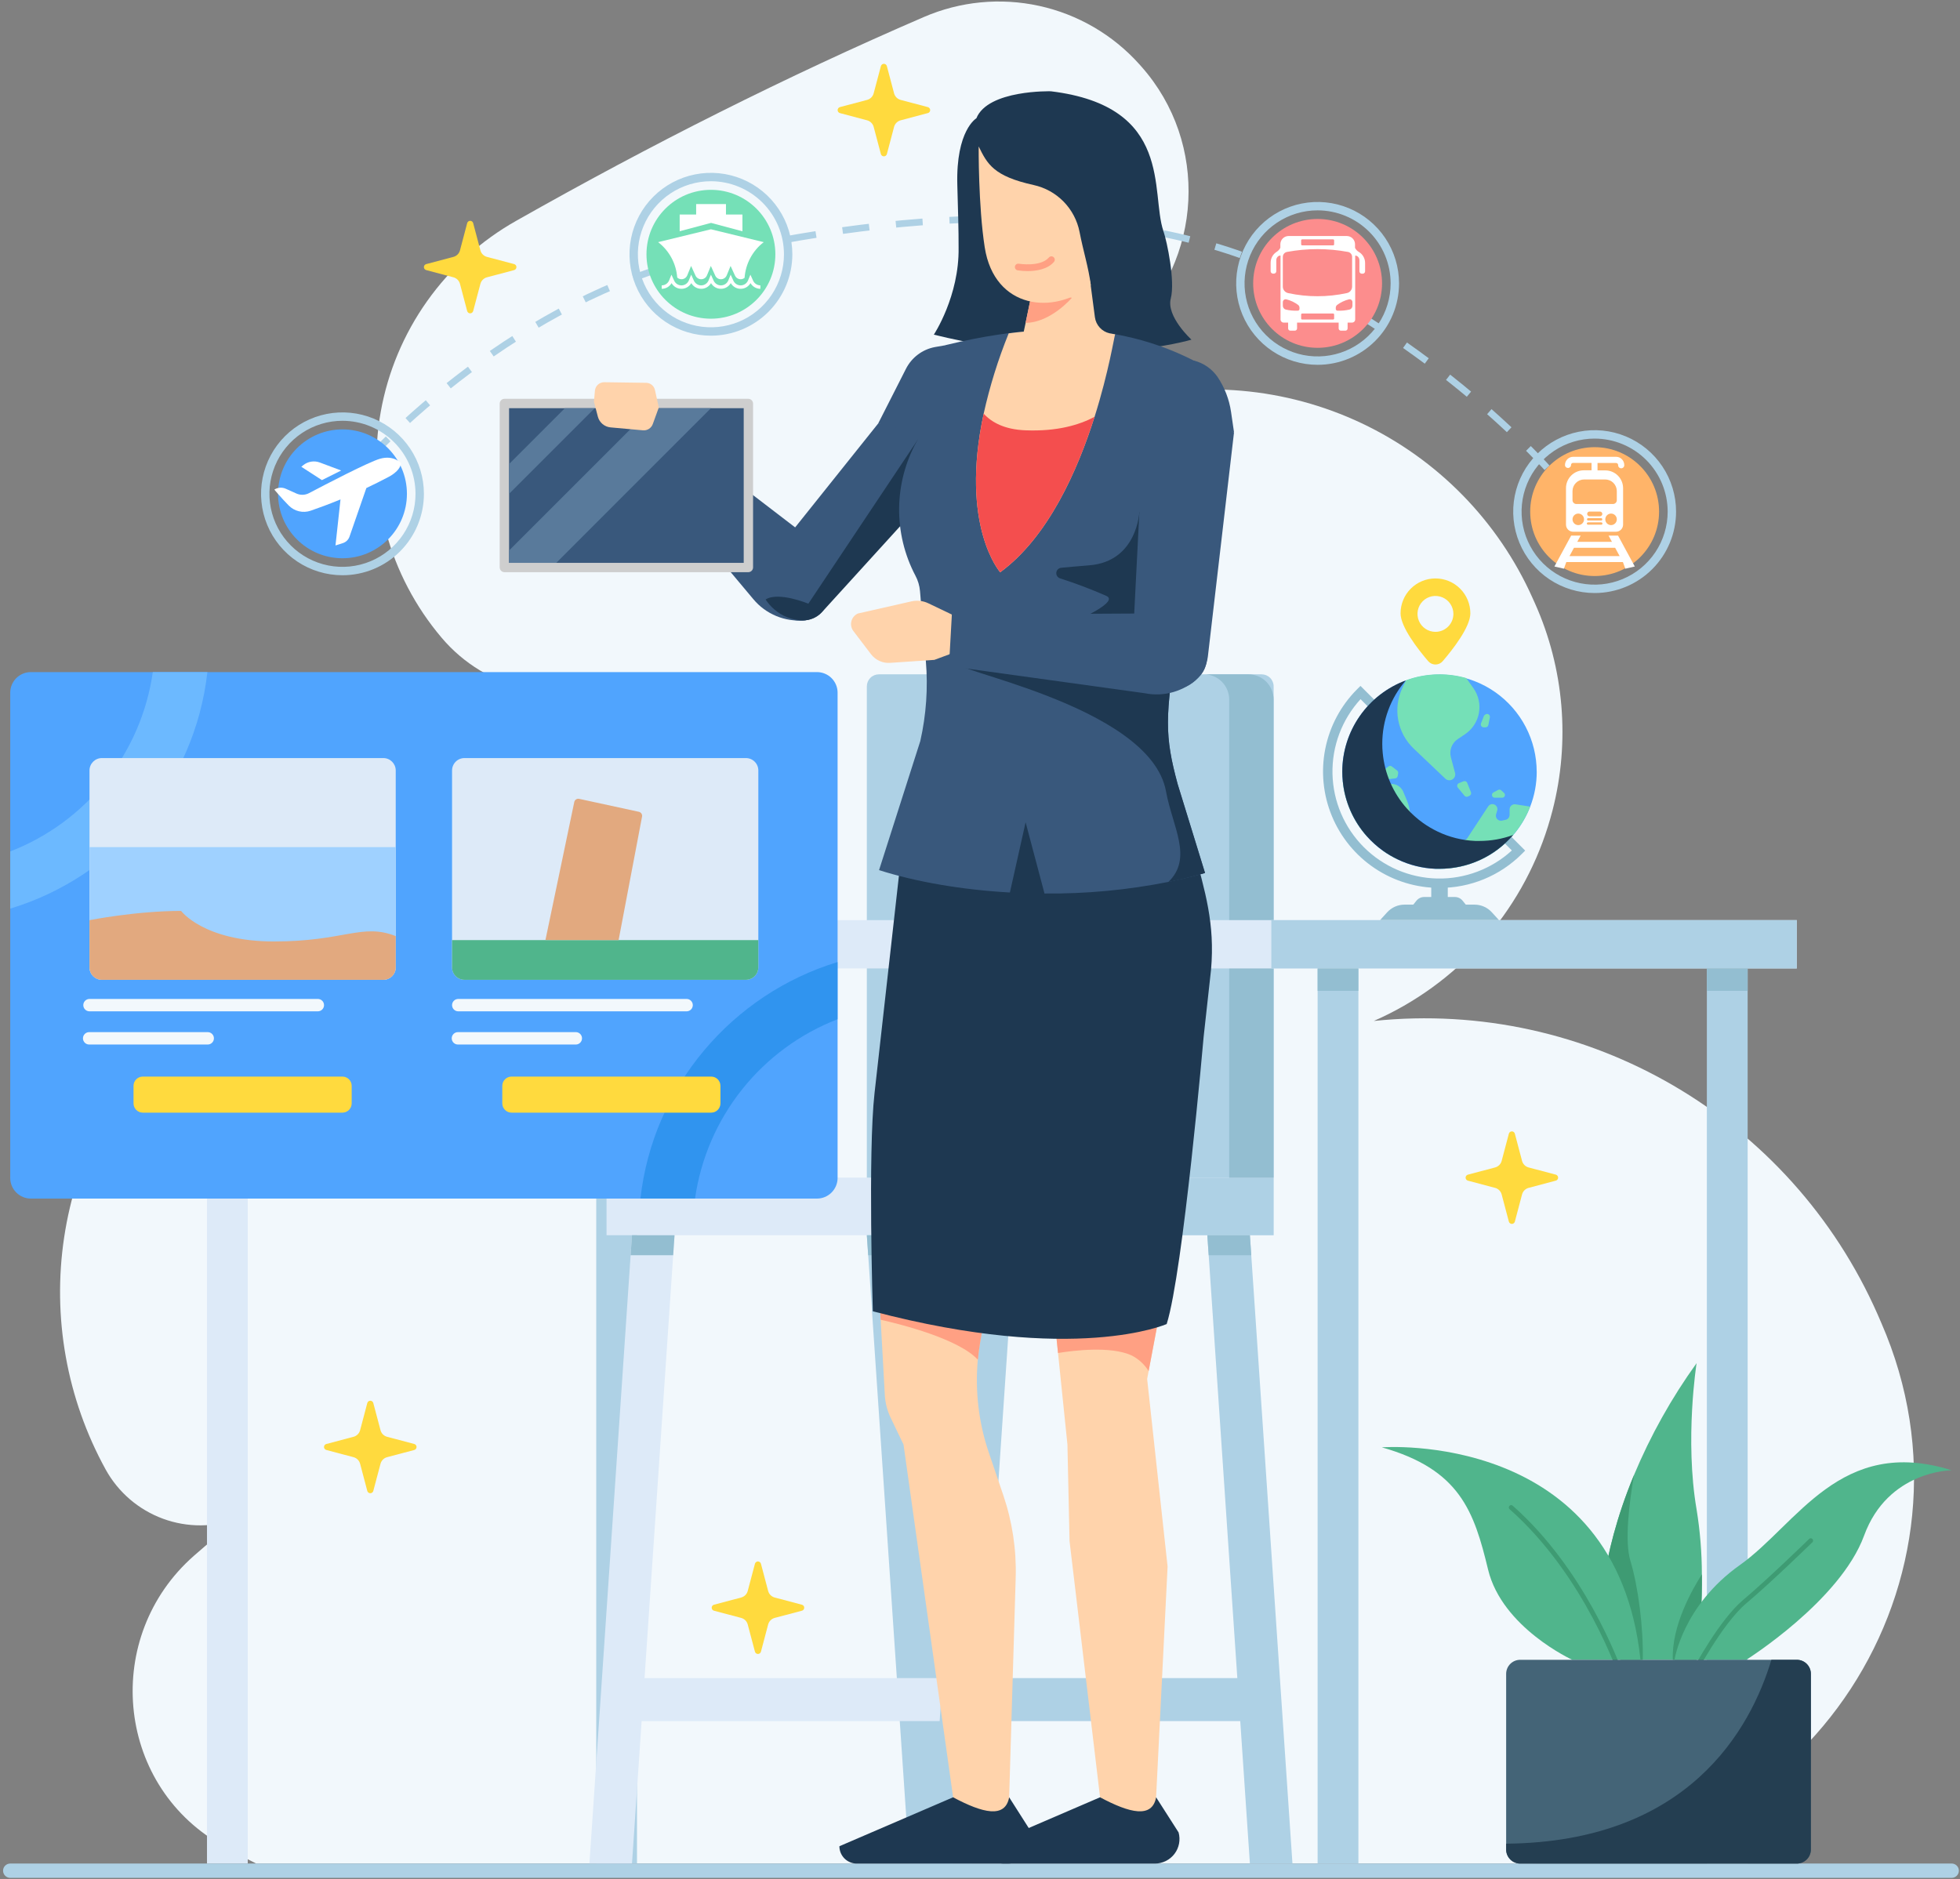<svg width="584" height="560" viewBox="0 0 584 560" fill="none" xmlns="http://www.w3.org/2000/svg">
<rect x="0" y="0" width="584" height="560" fill="#808080" stroke="none"/>
<g id="illustration" clip-path="url(#clip0_1_23)">
<path id="Vector" d="M455.236 555.331H76.344C72.697 553.519 69.097 551.58 65.542 549.514C34.281 531.284 30.587 487.577 57.739 463.656C62.15 459.796 66.611 456.047 71.133 452.446C63.876 455.211 55.863 455.259 48.573 452.582C41.283 449.905 35.206 444.682 31.463 437.877C19.876 416.801 15.538 392.501 19.116 368.717C22.694 344.933 33.99 322.985 51.265 306.251C100.078 258.856 144.809 223.879 189.861 200.377L186.332 202.031C177.161 206.332 166.829 207.489 156.934 205.324C147.039 203.158 138.134 197.792 131.597 190.054C123.798 180.855 118.127 170.046 114.99 158.401C111.853 146.755 111.327 134.56 113.451 122.688C115.575 110.816 120.295 99.559 127.274 89.723C134.254 79.887 143.32 71.715 153.825 65.79C193.942 43.076 234.389 22.723 275.255 5.077C286.081 0.393 298.105 -0.77 309.627 1.753C321.15 4.276 331.587 10.358 339.464 19.139L340.114 19.867C360.286 42.652 358.444 77.436 336.287 98.302L305.407 127.384L333.172 119.775C357.328 113.161 383.054 115.411 405.696 126.118C428.337 136.825 446.399 155.281 456.615 178.149L457.387 179.864C466.036 199.218 467.873 220.932 462.598 241.464C462.184 243.068 461.732 244.657 461.236 246.245C457.235 259.06 450.533 270.869 441.58 280.874C432.628 290.88 421.634 298.849 409.341 304.244C473.086 297.627 533.616 333.062 559.461 391.7C559.836 392.555 560.211 393.399 560.564 394.254C593.727 470.273 538.138 555.331 455.236 555.331Z" fill="#F2F8FC"/>
<path id="Vector_2" d="M189.8 288.589H177.658V555.331H189.8V288.589Z" fill="#AED1E5"/>
<path id="Vector_3" d="M189.8 288.589H177.658V295.278H189.8V288.589Z" fill="#93BED1"/>
<path id="Vector_4" d="M374.777 500.067H270.965V512.882H374.777V500.067Z" fill="#AED1E5"/>
<path id="Vector_5" d="M379.492 350.939H180.724V368.094H379.492V350.939Z" fill="#DDEAF8"/>
<path id="Vector_6" d="M379.492 350.939H283.648V368.094H379.492V350.939Z" fill="#AED1E5"/>
<path id="Vector_7" d="M385.1 555.337H372.417L360.142 374.055L359.734 368.088H372.417L372.825 374.055L385.1 555.337Z" fill="#AED1E5"/>
<path id="Vector_8" d="M200.989 368.088L200.581 374.055L188.306 555.337H175.623L187.898 374.055L188.306 368.088H200.989Z" fill="#DDEAF8"/>
<path id="Vector_9" d="M283.648 555.337H270.965L258.69 374.055L258.282 368.088H270.965L271.373 374.055L280.378 506.916V506.96L283.648 555.337Z" fill="#AED1E5"/>
<path id="Vector_10" d="M200.989 368.088L200.581 374.055H187.898L188.306 368.088H200.989Z" fill="#93BED1"/>
<path id="Vector_11" d="M271.373 374.055H258.69L258.282 368.088H270.965L271.373 374.055Z" fill="#93BED1"/>
<path id="Vector_12" d="M372.825 374.055H360.142L359.734 368.088H372.417L372.825 374.055Z" fill="#93BED1"/>
<path id="Vector_13" d="M289.366 500.067H185.555V512.882H289.366V500.067Z" fill="#DDEAF8"/>
<path id="Vector_14" d="M302.457 368.088L302.049 374.055L289.774 555.337H277.092L280.378 506.96V506.916L289.366 374.055L289.774 368.088H302.457Z" fill="#AED1E5"/>
<path id="Vector_15" d="M302.457 368.088L302.049 374.055H289.366L289.774 368.088H302.457Z" fill="#93BED1"/>
<path id="Vector_16" d="M261.867 200.95H375.908C376.858 200.95 377.77 201.328 378.442 202C379.114 202.672 379.492 203.584 379.492 204.535V350.939H258.282V204.535C258.282 203.584 258.66 202.672 259.332 202C260.004 201.328 260.916 200.95 261.867 200.95Z" fill="#AED1E5"/>
<path id="Vector_17" d="M379.486 208.466V350.939H366.252V208.466C366.252 206.472 365.46 204.558 364.049 203.148C362.638 201.737 360.725 200.945 358.731 200.945H371.965C373.96 200.945 375.873 201.737 377.283 203.148C378.694 204.558 379.486 206.472 379.486 208.466Z" fill="#93BED1"/>
<path id="Vector_18" d="M404.747 288.589H392.594V555.331H404.747V288.589Z" fill="#AED1E5"/>
<path id="Vector_19" d="M520.729 288.589H508.576V555.331H520.729V288.589Z" fill="#AED1E5"/>
<path id="Vector_20" d="M73.819 288.589H61.676V555.331H73.819V288.589Z" fill="#DDEAF8"/>
<path id="Vector_21" d="M535.37 274.197H51.872V288.594H535.37V274.197Z" fill="#DDEAF8"/>
<path id="Vector_22" d="M535.364 274.197H378.803V288.594H535.364V274.197Z" fill="#AED1E5"/>
<path id="Vector_23" d="M73.819 288.589H61.676V295.278H73.819V288.589Z" fill="#93BED1"/>
<path id="Vector_24" d="M404.747 288.589H392.594V295.278H404.747V288.589Z" fill="#93BED1"/>
<path id="Vector_25" d="M520.729 288.589H508.576V295.278H520.729V288.589Z" fill="#93BED1"/>
<path id="Vector_26" d="M581.53 559.599H3.048C2.482 559.599 1.939 559.374 1.539 558.974C1.139 558.574 0.914 558.031 0.914 557.465C0.914 556.899 1.139 556.357 1.539 555.956C1.939 555.556 2.482 555.331 3.048 555.331H581.53C582.096 555.331 582.638 555.556 583.039 555.956C583.439 556.357 583.664 556.899 583.664 557.465C583.664 558.031 583.439 558.574 583.039 558.974C582.638 559.374 582.096 559.599 581.53 559.599Z" fill="#AED1E5"/>
<path id="Vector_27" d="M249.57 206.448V351.022C249.57 352.654 248.921 354.219 247.767 355.373C246.613 356.527 245.048 357.176 243.416 357.176H9.202C7.57 357.176 6.005 356.527 4.851 355.373C3.697 354.219 3.048 352.654 3.048 351.022V206.448C3.045 205.639 3.202 204.837 3.511 204.088C3.819 203.339 4.272 202.659 4.844 202.086C5.415 201.513 6.095 201.059 6.843 200.75C7.591 200.44 8.393 200.282 9.202 200.283H243.416C244.225 200.282 245.027 200.44 245.775 200.75C246.523 201.059 247.203 201.513 247.774 202.086C248.346 202.659 248.799 203.339 249.107 204.088C249.416 204.837 249.573 205.639 249.57 206.448Z" fill="#50A4FE"/>
<path id="Vector_28" d="M45.53 200.283C43.836 212.158 39.009 223.367 31.547 232.758C24.084 242.149 14.255 249.383 3.07 253.717V270.761C34.419 261.266 58.037 233.749 61.792 200.283H45.53Z" fill="#6CB9FF"/>
<path id="Vector_29" d="M207.088 357.175C208.782 345.3 213.608 334.09 221.071 324.698C228.533 315.306 238.362 308.071 249.548 303.737V286.692C218.199 296.232 194.581 323.726 190.826 357.175H207.088Z" fill="#3094EF"/>
<path id="Vector_30" d="M114.216 225.903H30.36C28.32 225.903 26.666 227.557 26.666 229.597V288.286C26.666 290.326 28.32 291.98 30.36 291.98H114.216C116.257 291.98 117.911 290.326 117.911 288.286V229.597C117.911 227.557 116.257 225.903 114.216 225.903Z" fill="#DDEAF8"/>
<path id="Vector_31" d="M117.911 252.448V288.291C117.912 288.776 117.816 289.257 117.631 289.706C117.446 290.154 117.174 290.562 116.83 290.905C116.487 291.248 116.08 291.52 115.631 291.706C115.182 291.891 114.702 291.986 114.216 291.986H30.36C29.876 291.986 29.395 291.89 28.948 291.704C28.5 291.519 28.093 291.246 27.75 290.903C27.407 290.56 27.136 290.153 26.951 289.705C26.766 289.256 26.671 288.776 26.672 288.291V252.448H117.911Z" fill="#9FD1FF"/>
<path id="Vector_32" d="M117.911 278.955V288.286C117.912 288.771 117.816 289.252 117.631 289.7C117.446 290.149 117.174 290.556 116.83 290.9C116.487 291.243 116.08 291.515 115.631 291.7C115.182 291.886 114.702 291.981 114.216 291.98H30.36C29.876 291.98 29.395 291.885 28.948 291.699C28.5 291.513 28.093 291.241 27.75 290.898C27.407 290.555 27.136 290.147 26.951 289.699C26.766 289.251 26.671 288.771 26.672 288.286V274.208C26.672 274.208 40.518 271.451 53.967 271.451C53.967 271.451 60.689 280.555 81.66 280.555C102.631 280.555 107.891 275.007 117.911 278.955Z" fill="#E2A97F"/>
<path id="Vector_33" d="M94.701 301.376H26.666C26.176 301.376 25.706 301.182 25.36 300.835C25.013 300.489 24.819 300.019 24.819 299.529C24.819 299.039 25.013 298.569 25.36 298.223C25.706 297.877 26.176 297.682 26.666 297.682H94.701C95.191 297.682 95.661 297.877 96.007 298.223C96.354 298.569 96.549 299.039 96.549 299.529C96.549 300.019 96.354 300.489 96.007 300.835C95.661 301.182 95.191 301.376 94.701 301.376Z" fill="#F2F8FC"/>
<path id="Vector_34" d="M61.792 311.264H26.666C26.415 311.277 26.164 311.24 25.929 311.153C25.693 311.067 25.477 310.933 25.295 310.76C25.113 310.588 24.968 310.38 24.868 310.149C24.769 309.919 24.718 309.67 24.718 309.419C24.718 309.168 24.769 308.92 24.868 308.689C24.968 308.458 25.113 308.25 25.295 308.078C25.477 307.905 25.693 307.771 25.929 307.685C26.164 307.598 26.415 307.561 26.666 307.575H61.792C62.043 307.561 62.294 307.598 62.529 307.685C62.765 307.771 62.98 307.905 63.163 308.078C63.345 308.25 63.49 308.458 63.59 308.689C63.689 308.92 63.74 309.168 63.74 309.419C63.74 309.67 63.689 309.919 63.59 310.149C63.49 310.38 63.345 310.588 63.163 310.76C62.98 310.933 62.765 311.067 62.529 311.153C62.294 311.24 62.043 311.277 61.792 311.264Z" fill="#F2F8FC"/>
<path id="Vector_35" d="M102.024 320.82H42.547C41.021 320.82 39.784 322.057 39.784 323.582V328.805C39.784 330.33 41.021 331.567 42.547 331.567H102.024C103.55 331.567 104.787 330.33 104.787 328.805V323.582C104.787 322.057 103.55 320.82 102.024 320.82Z" fill="#FFDA3E"/>
<path id="Vector_36" d="M225.952 229.592V288.286C225.952 289.265 225.564 290.203 224.872 290.896C224.18 291.589 223.242 291.979 222.263 291.98H138.391C137.411 291.98 136.471 291.591 135.778 290.898C135.086 290.205 134.696 289.265 134.696 288.286V229.592C134.698 228.613 135.088 227.674 135.78 226.983C136.473 226.291 137.412 225.903 138.391 225.903H222.258C223.237 225.903 224.175 226.291 224.868 226.983C225.561 227.674 225.951 228.613 225.952 229.592Z" fill="#DDEAF8"/>
<path id="Vector_37" d="M225.952 280.141V288.286C225.952 289.264 225.564 290.203 224.872 290.896C224.18 291.589 223.242 291.979 222.263 291.98H138.391C137.411 291.98 136.471 291.591 135.778 290.898C135.086 290.205 134.696 289.265 134.696 288.286V280.141H225.952Z" fill="#50B58C"/>
<path id="Vector_38" d="M184.319 280.147L191.306 243.35C191.366 243.034 191.301 242.708 191.124 242.44C190.947 242.172 190.671 241.984 190.357 241.916L172.568 238.056C172.41 238.021 172.246 238.019 172.086 238.048C171.926 238.077 171.774 238.138 171.638 238.227C171.502 238.316 171.385 238.431 171.294 238.565C171.203 238.7 171.139 238.851 171.107 239.01L162.521 280.124L184.319 280.147Z" fill="#E2A97F"/>
<path id="Vector_39" d="M204.579 301.376H136.544C136.054 301.376 135.584 301.182 135.237 300.835C134.891 300.489 134.696 300.019 134.696 299.529C134.696 299.039 134.891 298.569 135.237 298.223C135.584 297.877 136.054 297.682 136.544 297.682H204.579C205.069 297.682 205.539 297.877 205.885 298.223C206.231 298.569 206.426 299.039 206.426 299.529C206.426 300.019 206.231 300.489 205.885 300.835C205.539 301.182 205.069 301.376 204.579 301.376Z" fill="#F2F8FC"/>
<path id="Vector_40" d="M171.67 311.264H136.544C136.293 311.277 136.042 311.24 135.806 311.153C135.571 311.067 135.355 310.933 135.173 310.76C134.99 310.588 134.845 310.38 134.746 310.149C134.647 309.919 134.595 309.67 134.595 309.419C134.595 309.168 134.647 308.92 134.746 308.689C134.845 308.458 134.99 308.25 135.173 308.078C135.355 307.905 135.571 307.771 135.806 307.685C136.042 307.598 136.293 307.561 136.544 307.575H171.67C172.141 307.6 172.585 307.806 172.91 308.149C173.235 308.492 173.416 308.947 173.416 309.419C173.416 309.892 173.235 310.346 172.91 310.689C172.585 311.032 172.141 311.238 171.67 311.264Z" fill="#F2F8FC"/>
<path id="Vector_41" d="M211.902 320.82H152.425C150.899 320.82 149.662 322.057 149.662 323.582V328.805C149.662 330.33 150.899 331.567 152.425 331.567H211.902C213.427 331.567 214.664 330.33 214.664 328.805V323.582C214.664 322.057 213.427 320.82 211.902 320.82Z" fill="#FFDA3E"/>
<path id="Vector_42" d="M505.515 494.619H482.807L476.846 483.271C476.846 483.271 476.229 465.195 486.866 439.559C491.792 427.771 498.049 416.586 505.515 406.219C505.515 406.219 501.931 428.911 505.515 449.821C506.552 456.213 507.079 462.678 507.092 469.154C507.169 477.669 506.642 486.179 505.515 494.619Z" fill="#50B58C"/>
<path id="Vector_43" d="M505.515 494.619H498.435C498.005 484.511 504.247 473.599 507.092 469.154C507.169 477.669 506.642 486.179 505.515 494.619Z" fill="#3E9B73"/>
<path id="Vector_44" d="M581.53 438.142C581.53 438.142 562.544 438.142 555.425 457.602C548.306 477.062 520.305 494.625 520.305 494.625H498.942C498.942 494.625 501.319 478.49 518.402 466.386C535.485 454.282 548.306 427.703 581.53 438.142Z" fill="#50B58C"/>
<path id="Vector_45" d="M489.474 494.619H482.807L476.846 483.271C476.846 483.271 476.229 465.195 486.866 439.559C485.432 447.88 484.01 459.383 485.807 465.195C488.09 472.689 489.7 484.975 489.474 494.619Z" fill="#3E9B73"/>
<path id="Vector_46" d="M468.481 494.625C468.481 494.625 447.571 485.068 443.391 467.742C439.211 450.417 435.026 437.877 411.728 431.304C411.728 431.304 481.622 425.928 488.79 494.625H468.481Z" fill="#50B58C"/>
<path id="Vector_47" d="M504.446 500.398H482.659L482.504 499.918C482.405 499.62 472.385 469.694 449.799 449.738C449.66 449.616 449.575 449.444 449.563 449.259C449.552 449.075 449.613 448.893 449.736 448.754C449.858 448.615 450.03 448.53 450.215 448.518C450.399 448.507 450.581 448.568 450.72 448.691C472.016 467.494 482.267 495.01 483.662 498.997H503.602C504.936 496.466 512.463 482.587 519.406 476.758C526.767 470.571 538.959 458.688 539.081 458.561C539.216 458.449 539.389 458.391 539.564 458.401C539.74 458.41 539.906 458.485 540.029 458.61C540.152 458.736 540.223 458.903 540.228 459.079C540.233 459.255 540.172 459.426 540.057 459.559C539.93 459.675 527.705 471.597 520.299 477.811C513.026 483.927 504.727 499.869 504.639 500.001L504.446 500.398Z" fill="#3E9B73"/>
<path id="Vector_48" d="M539.566 498.799V551.151C539.567 551.701 539.459 552.245 539.249 552.753C539.04 553.26 538.732 553.722 538.344 554.111C537.955 554.499 537.494 554.808 536.987 555.018C536.479 555.228 535.935 555.337 535.386 555.337H452.953C452.404 555.337 451.86 555.228 451.352 555.018C450.845 554.808 450.384 554.499 449.996 554.111C449.607 553.722 449.3 553.26 449.09 552.753C448.88 552.245 448.773 551.701 448.773 551.151V498.799C448.773 497.69 449.214 496.627 449.998 495.843C450.781 495.059 451.845 494.619 452.953 494.619H535.386C536.495 494.619 537.558 495.059 538.342 495.843C539.126 496.627 539.566 497.69 539.566 498.799Z" fill="#446477"/>
<path id="Vector_49" d="M539.566 498.799V551.151C539.567 551.701 539.459 552.245 539.249 552.753C539.04 553.26 538.732 553.722 538.344 554.111C537.955 554.499 537.494 554.808 536.987 555.018C536.479 555.228 535.935 555.337 535.386 555.337H452.953C452.404 555.337 451.86 555.228 451.352 555.018C450.845 554.808 450.384 554.499 449.996 554.111C449.607 553.722 449.3 553.26 449.09 552.753C448.88 552.245 448.773 551.701 448.773 551.151V549.414C503.161 548.913 521.6 515.226 527.804 494.619H535.386C536.495 494.619 537.558 495.059 538.342 495.843C539.126 496.627 539.566 497.69 539.566 498.799Z" fill="#243E51"/>
<path id="Vector_50" d="M428.916 264.596C422.054 264.6 415.344 262.568 409.637 258.758C403.929 254.947 399.481 249.529 396.854 243.189C394.227 236.849 393.539 229.873 394.879 223.142C396.218 216.412 399.524 210.229 404.378 205.378L405.365 204.397L454.442 253.474L453.455 254.461C450.234 257.683 446.408 260.238 442.197 261.977C437.986 263.716 433.472 264.606 428.916 264.596ZM405.387 208.351C399.839 214.414 396.844 222.384 397.027 230.6C397.209 238.816 400.554 246.645 406.365 252.457C412.177 258.268 420.006 261.613 428.222 261.795C436.438 261.978 444.408 258.983 450.472 253.435L405.387 208.351Z" fill="#93BED1"/>
<path id="Vector_51" d="M446.612 274.174H411.216L413.327 271.858C413.98 271.141 414.775 270.568 415.662 270.176C416.549 269.783 417.508 269.581 418.478 269.581H439.349C440.32 269.581 441.28 269.784 442.168 270.176C443.055 270.568 443.852 271.141 444.505 271.858L446.612 274.174Z" fill="#93BED1"/>
<path id="Vector_52" d="M436.763 269.603H421.081L422.012 268.445C422.283 268.096 422.628 267.811 423.024 267.614C423.419 267.416 423.854 267.31 424.295 267.304H433.543C433.985 267.31 434.42 267.415 434.815 267.613C435.21 267.811 435.556 268.095 435.826 268.445L436.763 269.603Z" fill="#93BED1"/>
<path id="Vector_53" d="M431.381 263.218H426.451V269.603H431.381V263.218Z" fill="#93BED1"/>
<path id="Vector_54" d="M457.883 229.911C457.893 233.495 457.231 237.049 455.931 240.389C453.827 245.845 450.118 250.536 445.295 253.842C440.471 257.149 434.759 258.916 428.911 258.911C428.508 258.911 428.106 258.911 427.703 258.911C423.782 258.754 419.935 257.795 416.399 256.093C414.872 255.362 413.411 254.5 412.032 253.518C410.287 252.259 408.684 250.815 407.251 249.211C403.17 244.626 400.658 238.857 400.082 232.746C399.986 231.83 399.938 230.91 399.939 229.989C399.942 224.054 401.765 218.263 405.163 213.398C408.561 208.533 413.37 204.827 418.941 202.781C423.319 201.18 428.019 200.659 432.641 201.261C437.264 201.864 441.673 203.573 445.494 206.244C449.315 208.914 452.435 212.467 454.59 216.601C456.745 220.734 457.871 225.327 457.872 229.989L457.883 229.911Z" fill="#50A4FE"/>
<path id="Vector_55" d="M436.471 218.828L434.37 220.234C433.499 220.812 432.831 221.65 432.461 222.629C432.091 223.607 432.037 224.677 432.308 225.687L433.548 230.314C433.647 230.683 433.623 231.074 433.479 231.428C433.335 231.782 433.079 232.079 432.751 232.274C432.423 232.47 432.04 232.553 431.66 232.51C431.28 232.468 430.925 232.303 430.648 232.04L421.24 223.096C418.844 220.823 417.225 217.851 416.616 214.604C416.007 211.358 416.439 208.002 417.849 205.014L418.952 202.704C424.71 200.604 430.985 200.378 436.879 202.059L439.024 205.086C439.778 206.149 440.31 207.353 440.59 208.626C440.87 209.899 440.892 211.215 440.654 212.497C440.416 213.778 439.923 214.999 439.204 216.086C438.486 217.174 437.556 218.106 436.471 218.828Z" fill="#75E0B7"/>
<path id="Vector_56" d="M419.526 247.221L416.404 256.044C414.877 255.312 413.416 254.451 412.037 253.468C412.14 252.563 411.897 251.652 411.357 250.918C410.817 250.184 410.02 249.681 409.126 249.509L407.256 249.162C403.175 244.576 400.664 238.808 400.088 232.696L401.593 231.334C402.437 230.57 403.543 230.162 404.681 230.195C405.818 230.228 406.899 230.699 407.697 231.511L410.08 233.926C410.401 234.256 410.827 234.463 411.285 234.514C411.742 234.564 412.203 234.454 412.589 234.201C413.052 233.909 413.574 233.72 414.118 233.648C414.661 233.576 415.214 233.623 415.738 233.785C416.262 233.946 416.744 234.22 417.153 234.586C417.561 234.952 417.885 235.402 418.103 235.905L419.206 238.552C420.39 241.301 420.504 244.392 419.526 247.221Z" fill="#75E0B7"/>
<path id="Vector_57" d="M455.931 240.366C453.827 245.823 450.118 250.513 445.295 253.82C440.471 257.127 434.759 258.894 428.911 258.889C428.508 258.889 428.106 258.889 427.703 258.889L429.357 251.169C429.437 250.812 429.643 250.496 429.939 250.281C430.234 250.066 430.598 249.966 430.962 250L435.837 250.402C436.106 250.428 436.378 250.379 436.622 250.261C436.865 250.144 437.073 249.962 437.221 249.735L443.408 240.311C443.573 240.052 443.814 239.85 444.098 239.733C444.383 239.616 444.697 239.591 444.996 239.661C445.198 239.706 445.388 239.793 445.555 239.916C445.722 240.038 445.861 240.194 445.965 240.373C446.069 240.552 446.134 240.751 446.157 240.957C446.18 241.163 446.16 241.371 446.099 241.569L445.779 242.627C445.7 242.879 445.689 243.146 445.746 243.404C445.803 243.661 445.927 243.898 446.106 244.092C446.284 244.286 446.51 244.43 446.762 244.509C447.013 244.587 447.281 244.598 447.538 244.541L448.608 244.304C448.944 244.233 449.245 244.048 449.461 243.781C449.677 243.514 449.795 243.18 449.793 242.837V241.183C449.794 240.965 449.842 240.75 449.933 240.552C450.025 240.354 450.157 240.178 450.323 240.037C450.488 239.895 450.682 239.79 450.891 239.73C451.101 239.67 451.321 239.656 451.536 239.688L455.931 240.366Z" fill="#75E0B7"/>
<path id="Vector_58" d="M434.717 233.369L436.074 232.817C436.284 232.736 436.517 232.741 436.724 232.83C436.93 232.92 437.093 233.088 437.177 233.297L438.28 236.054C438.359 236.26 438.358 236.488 438.276 236.693C438.194 236.897 438.038 237.063 437.838 237.157L437.386 237.367C437.213 237.446 437.019 237.466 436.833 237.423C436.647 237.38 436.481 237.277 436.361 237.13L434.353 234.687C434.273 234.581 434.219 234.459 434.194 234.329C434.169 234.199 434.174 234.065 434.209 233.938C434.245 233.81 434.309 233.693 434.397 233.594C434.485 233.495 434.595 233.418 434.717 233.369Z" fill="#75E0B7"/>
<path id="Vector_59" d="M446.402 235.387L444.974 236.148C444.798 236.242 444.663 236.397 444.593 236.584C444.523 236.77 444.523 236.976 444.593 237.163C444.647 237.322 444.75 237.461 444.886 237.56C445.022 237.659 445.186 237.713 445.354 237.714H447.604C447.767 237.713 447.926 237.663 448.061 237.57C448.195 237.478 448.299 237.347 448.358 237.195C448.417 237.043 448.43 236.877 448.394 236.718C448.358 236.559 448.275 236.414 448.156 236.302L447.334 235.536C447.214 235.417 447.059 235.339 446.892 235.312C446.725 235.285 446.554 235.311 446.402 235.387Z" fill="#75E0B7"/>
<path id="Vector_60" d="M404.361 227.733H405.431C405.499 227.734 405.567 227.72 405.628 227.691C405.69 227.662 405.744 227.619 405.787 227.566C405.829 227.512 405.859 227.45 405.874 227.384C405.889 227.317 405.888 227.248 405.872 227.182L405.321 224.358C405.301 224.257 405.246 224.165 405.166 224.099C405.086 224.033 404.986 223.997 404.882 223.997C404.779 223.997 404.678 224.033 404.598 224.099C404.518 224.165 404.464 224.257 404.444 224.358L403.893 227.182C403.876 227.25 403.875 227.322 403.892 227.391C403.908 227.459 403.94 227.523 403.986 227.577C404.032 227.631 404.09 227.673 404.155 227.7C404.22 227.727 404.291 227.739 404.361 227.733Z" fill="#75E0B7"/>
<path id="Vector_61" d="M413.906 232.167L415.71 231.957C415.894 231.935 416.067 231.854 416.202 231.726C416.337 231.598 416.428 231.429 416.46 231.246L416.597 230.43C416.624 230.275 416.608 230.116 416.551 229.971C416.493 229.825 416.397 229.697 416.272 229.603L414.745 228.428C414.589 228.301 414.394 228.231 414.193 228.231C413.992 228.231 413.797 228.301 413.642 228.428L412.462 229.415C412.306 229.548 412.202 229.732 412.17 229.934C412.138 230.136 412.179 230.343 412.285 230.518L413.052 231.737C413.135 231.885 413.261 232.006 413.413 232.082C413.566 232.159 413.737 232.188 413.906 232.167Z" fill="#75E0B7"/>
<path id="Vector_62" d="M442.123 213.402L441.279 215.569C441.228 215.699 441.21 215.84 441.225 215.979C441.241 216.118 441.29 216.251 441.369 216.367C441.448 216.483 441.554 216.578 441.677 216.643C441.801 216.709 441.939 216.743 442.079 216.743H442.63C442.83 216.743 443.023 216.674 443.177 216.547C443.331 216.42 443.436 216.244 443.474 216.048L443.921 213.782C443.955 213.611 443.937 213.435 443.869 213.274C443.8 213.114 443.685 212.979 443.538 212.886C443.391 212.793 443.219 212.746 443.046 212.753C442.872 212.759 442.704 212.818 442.564 212.922L442.432 213.027C442.295 213.119 442.187 213.249 442.123 213.402Z" fill="#75E0B7"/>
<g id="Vector_63" style="mix-blend-mode:overlay">
<path d="M450.874 248.809C448.161 251.978 444.793 254.521 441.003 256.262C437.212 258.003 433.088 258.901 428.916 258.894C428.514 258.894 428.111 258.894 427.709 258.894C423.787 258.738 419.939 257.777 416.404 256.071C414.879 255.342 413.42 254.483 412.043 253.501C410.295 252.242 408.69 250.796 407.256 249.189C403.177 244.605 400.666 238.839 400.088 232.729C399.995 231.802 399.949 230.871 399.95 229.939C399.955 224.02 401.771 218.244 405.154 213.386C408.537 208.529 413.325 204.822 418.875 202.765C414.344 208.011 411.854 214.713 411.861 221.645C411.857 222.577 411.903 223.509 411.999 224.436C412.576 230.547 415.087 236.315 419.167 240.901C420.601 242.505 422.206 243.947 423.954 245.202C425.333 246.183 426.792 247.046 428.315 247.783C431.851 249.485 435.699 250.444 439.62 250.601C440.022 250.601 440.425 250.601 440.833 250.601C444.26 250.607 447.661 250 450.874 248.809Z" fill="#1E3851"/>
</g>
<path id="location-pin" d="M427.709 172.37C424.95 172.37 422.305 173.466 420.355 175.416C418.405 177.366 417.309 180.012 417.309 182.77C417.309 186.823 422.487 193.467 425.536 197.024C425.804 197.338 426.136 197.59 426.511 197.763C426.886 197.936 427.293 198.026 427.706 198.026C428.119 198.026 428.526 197.936 428.901 197.763C429.276 197.59 429.608 197.338 429.876 197.024C432.925 193.467 438.103 186.823 438.103 182.77C438.103 180.012 437.008 177.368 435.059 175.418C433.11 173.468 430.466 172.371 427.709 172.37ZM427.709 188.29C426.651 188.291 425.616 187.978 424.736 187.391C423.855 186.804 423.169 185.969 422.763 184.991C422.357 184.014 422.251 182.938 422.456 181.901C422.662 180.863 423.171 179.909 423.919 179.16C424.667 178.412 425.62 177.902 426.658 177.695C427.695 177.488 428.771 177.594 429.749 177.998C430.727 178.403 431.562 179.089 432.15 179.968C432.738 180.848 433.052 181.883 433.052 182.941C433.052 184.358 432.489 185.718 431.487 186.721C430.485 187.724 429.126 188.288 427.709 188.29Z" fill="#FFDA3E"/>
<g id="stars">
<path id="Vector_64" d="M226.73 465.994L228.875 474.1C228.999 474.57 229.246 474.999 229.59 475.343C229.934 475.686 230.362 475.933 230.832 476.058L238.933 478.203C239.132 478.253 239.309 478.368 239.435 478.53C239.561 478.692 239.63 478.891 239.63 479.096C239.63 479.302 239.561 479.501 239.435 479.663C239.309 479.825 239.132 479.94 238.933 479.99L230.832 482.135C230.362 482.259 229.934 482.506 229.59 482.85C229.246 483.194 228.999 483.622 228.875 484.092L226.73 492.198C226.676 492.394 226.559 492.567 226.398 492.69C226.237 492.813 226.039 492.879 225.836 492.879C225.633 492.879 225.436 492.813 225.275 492.69C225.113 492.567 224.997 492.394 224.943 492.198L222.792 484.092C222.668 483.622 222.421 483.194 222.077 482.85C221.733 482.506 221.305 482.259 220.835 482.135L212.734 479.99C212.539 479.936 212.366 479.819 212.243 479.658C212.12 479.497 212.053 479.299 212.053 479.096C212.053 478.893 212.12 478.696 212.243 478.535C212.366 478.373 212.539 478.257 212.734 478.203L220.835 476.058C221.305 475.933 221.733 475.686 222.077 475.343C222.421 474.999 222.668 474.57 222.792 474.1L224.943 465.994C224.997 465.799 225.113 465.626 225.275 465.503C225.436 465.38 225.633 465.313 225.836 465.313C226.039 465.313 226.237 465.38 226.398 465.503C226.559 465.626 226.676 465.799 226.73 465.994Z" fill="#FFDA3E"/>
<path id="Vector_65" d="M451.365 337.842L453.51 345.943C453.635 346.413 453.882 346.841 454.225 347.185C454.569 347.529 454.998 347.776 455.468 347.9L463.574 350.045C463.769 350.099 463.942 350.216 464.065 350.377C464.188 350.539 464.255 350.736 464.255 350.939C464.255 351.142 464.188 351.339 464.065 351.5C463.942 351.662 463.769 351.778 463.574 351.832L455.468 353.983C454.998 354.107 454.569 354.354 454.225 354.698C453.882 355.042 453.635 355.47 453.51 355.94L451.365 364.041C451.311 364.236 451.195 364.409 451.033 364.532C450.872 364.655 450.675 364.722 450.472 364.722C450.269 364.722 450.071 364.655 449.91 364.532C449.749 364.409 449.632 364.236 449.578 364.041L447.433 355.94C447.309 355.47 447.062 355.042 446.718 354.698C446.374 354.354 445.946 354.107 445.476 353.983L437.37 351.832C437.174 351.778 437.001 351.662 436.878 351.5C436.755 351.339 436.689 351.142 436.689 350.939C436.689 350.736 436.755 350.539 436.878 350.377C437.001 350.216 437.174 350.099 437.37 350.045L445.476 347.9C445.946 347.776 446.374 347.529 446.718 347.185C447.062 346.841 447.309 346.413 447.433 345.943L449.578 337.842C449.628 337.643 449.743 337.466 449.905 337.34C450.067 337.214 450.266 337.145 450.472 337.145C450.677 337.145 450.876 337.214 451.038 337.34C451.2 337.466 451.315 337.643 451.365 337.842Z" fill="#FFDA3E"/>
<path id="Vector_66" d="M111.227 418.097L113.378 426.203C113.503 426.673 113.75 427.102 114.093 427.446C114.437 427.789 114.866 428.036 115.336 428.161L123.436 430.306C123.632 430.36 123.804 430.476 123.927 430.638C124.05 430.799 124.117 430.996 124.117 431.199C124.117 431.402 124.05 431.6 123.927 431.761C123.804 431.922 123.632 432.039 123.436 432.093L115.336 434.238C114.866 434.362 114.437 434.609 114.093 434.953C113.75 435.297 113.503 435.725 113.378 436.195L111.227 444.301C111.174 444.497 111.057 444.669 110.896 444.793C110.734 444.916 110.537 444.982 110.334 444.982C110.131 444.982 109.934 444.916 109.772 444.793C109.611 444.669 109.495 444.497 109.441 444.301L107.296 436.195C107.171 435.725 106.924 435.297 106.58 434.953C106.237 434.609 105.808 434.362 105.338 434.238L97.238 432.093C97.039 432.043 96.862 431.928 96.735 431.766C96.609 431.604 96.54 431.405 96.54 431.199C96.54 430.994 96.609 430.795 96.735 430.633C96.862 430.471 97.039 430.356 97.238 430.306L105.338 428.161C105.808 428.036 106.237 427.789 106.58 427.446C106.924 427.102 107.171 426.673 107.296 426.203L109.441 418.097C109.495 417.902 109.611 417.729 109.772 417.606C109.934 417.483 110.131 417.416 110.334 417.416C110.537 417.416 110.734 417.483 110.896 417.606C111.057 417.729 111.174 417.902 111.227 418.097Z" fill="#FFDA3E"/>
<path id="Vector_67" d="M264.254 19.712L266.399 27.813C266.524 28.283 266.771 28.711 267.115 29.055C267.458 29.399 267.887 29.646 268.357 29.77L276.457 31.916C276.657 31.965 276.833 32.08 276.96 32.242C277.086 32.404 277.155 32.603 277.155 32.809C277.155 33.014 277.086 33.214 276.96 33.375C276.833 33.537 276.657 33.652 276.457 33.702L268.357 35.853C267.887 35.977 267.458 36.224 267.115 36.568C266.771 36.912 266.524 37.34 266.399 37.81L264.254 45.911C264.201 46.106 264.084 46.279 263.923 46.402C263.761 46.525 263.564 46.592 263.361 46.592C263.158 46.592 262.961 46.525 262.799 46.402C262.638 46.279 262.521 46.106 262.468 45.911L260.317 37.81C260.192 37.34 259.946 36.912 259.602 36.568C259.258 36.224 258.829 35.977 258.36 35.853L250.259 33.702C250.063 33.648 249.891 33.532 249.768 33.37C249.645 33.209 249.578 33.012 249.578 32.809C249.578 32.606 249.645 32.409 249.768 32.247C249.891 32.086 250.063 31.969 250.259 31.916L258.36 29.77C258.829 29.646 259.258 29.399 259.602 29.055C259.946 28.711 260.192 28.283 260.317 27.813L262.468 19.712C262.518 19.513 262.633 19.337 262.794 19.21C262.956 19.084 263.156 19.015 263.361 19.015C263.566 19.015 263.766 19.084 263.928 19.21C264.089 19.337 264.204 19.513 264.254 19.712Z" fill="#FFDA3E"/>
<path id="Vector_68" d="M140.988 66.496L143.139 74.596C143.263 75.066 143.51 75.495 143.854 75.838C144.198 76.182 144.626 76.429 145.096 76.554L153.197 78.699C153.392 78.752 153.565 78.869 153.688 79.03C153.811 79.192 153.878 79.389 153.878 79.592C153.878 79.795 153.811 79.992 153.688 80.154C153.565 80.315 153.392 80.432 153.197 80.485L145.096 82.636C144.626 82.761 144.198 83.007 143.854 83.351C143.51 83.695 143.263 84.124 143.139 84.594L140.988 92.694C140.934 92.89 140.818 93.062 140.656 93.185C140.495 93.308 140.298 93.375 140.095 93.375C139.892 93.375 139.694 93.308 139.533 93.185C139.372 93.062 139.255 92.89 139.201 92.694L137.056 84.594C136.932 84.124 136.685 83.695 136.341 83.351C135.997 83.007 135.569 82.761 135.099 82.636L126.998 80.485C126.799 80.436 126.622 80.32 126.496 80.159C126.37 79.997 126.301 79.797 126.301 79.592C126.301 79.387 126.37 79.187 126.496 79.025C126.622 78.864 126.799 78.749 126.998 78.699L135.099 76.554C135.569 76.429 135.997 76.182 136.341 75.838C136.685 75.495 136.932 75.066 137.056 74.596L139.201 66.496C139.251 66.296 139.366 66.12 139.528 65.993C139.69 65.867 139.889 65.798 140.095 65.798C140.3 65.798 140.5 65.867 140.661 65.993C140.823 66.12 140.938 66.296 140.988 66.496Z" fill="#FFDA3E"/>
</g>
<path id="dotted-line" d="M99.5 148.5C114 129.833 155.9 89.4 207.5 77C272 61.5 342 58.5 390 85C438 111.5 465 142.5 473.5 154.5" stroke="#AED1E5" stroke-width="2" stroke-dasharray="8 8"/>
<g id="icon-plane">
<path id="Vector_69" d="M102.046 166.359C112.65 166.359 121.247 157.763 121.247 147.158C121.247 136.554 112.65 127.958 102.046 127.958C91.442 127.958 82.846 136.554 82.846 147.158C82.846 157.763 91.442 166.359 102.046 166.359Z" fill="#50A4FE"/>
<path id="Vector_70" d="M102.046 171.421C97.248 171.421 92.556 169.998 88.567 167.332C84.576 164.666 81.467 160.877 79.63 156.444C77.794 152.01 77.313 147.132 78.25 142.425C79.186 137.719 81.497 133.395 84.89 130.002C88.283 126.609 92.606 124.298 97.313 123.362C102.019 122.426 106.898 122.906 111.331 124.743C115.765 126.579 119.554 129.689 122.22 133.679C124.886 137.669 126.309 142.36 126.309 147.159C126.309 153.593 123.753 159.765 119.203 164.315C114.652 168.865 108.481 171.421 102.046 171.421ZM102.046 125.394C97.741 125.393 93.533 126.668 89.953 129.059C86.373 131.45 83.582 134.849 81.934 138.826C80.286 142.803 79.854 147.179 80.693 151.401C81.532 155.624 83.605 159.502 86.649 162.547C89.692 165.591 93.57 167.665 97.793 168.505C102.015 169.345 106.391 168.914 110.368 167.267C114.346 165.62 117.745 162.83 120.137 159.251C122.529 155.672 123.806 151.463 123.806 147.159C123.798 141.389 121.504 135.858 117.425 131.778C113.346 127.698 107.815 125.402 102.046 125.394Z" fill="#AED1E5"/>
<path id="Vector_71" d="M113.235 136.703C109.893 137.646 96.929 144.396 92.076 146.954C91.5 147.257 90.863 147.425 90.212 147.445C89.562 147.465 88.915 147.337 88.321 147.07L85.15 145.648C84.606 145.401 84.008 145.296 83.412 145.34C82.815 145.384 82.24 145.577 81.737 145.901C81.737 145.901 83.904 148.493 86.044 150.655C86.876 151.499 87.93 152.091 89.084 152.362C90.239 152.633 91.446 152.573 92.567 152.188C94.74 151.443 97.822 150.324 101.456 148.829L99.962 162.543L102.168 161.843C102.622 161.697 103.036 161.448 103.378 161.115C103.719 160.782 103.979 160.374 104.136 159.924L109.16 145.433C111.283 144.434 113.483 143.343 115.716 142.157C115.716 142.157 119.3 140.442 119.46 138.027C119.471 138.027 117.365 135.534 113.235 136.703Z" fill="white"/>
<path id="Vector_72" d="M101.655 140.211L95.297 137.828C94.471 137.518 93.578 137.429 92.707 137.571C91.836 137.714 91.018 138.082 90.334 138.639L89.782 139.097L95.92 143.072L101.655 140.211Z" fill="white"/>
</g>
<g id="icon-boat">
<path id="Vector_73" d="M211.824 94.971C222.429 94.971 231.025 86.375 231.025 75.771C231.025 65.166 222.429 56.57 211.824 56.57C201.22 56.57 192.624 65.166 192.624 75.771C192.624 86.375 201.22 94.971 211.824 94.971Z" fill="#75E0B7"/>
<path id="Vector_74" d="M211.825 100.033C207.026 100.033 202.335 98.611 198.345 95.944C194.355 93.278 191.245 89.489 189.409 85.056C187.572 80.622 187.092 75.744 188.028 71.037C188.964 66.331 191.275 62.007 194.668 58.614C198.061 55.221 202.385 52.91 207.091 51.974C211.798 51.038 216.676 51.518 221.11 53.355C225.543 55.191 229.332 58.301 231.998 62.291C234.664 66.281 236.087 70.972 236.087 75.771C236.08 82.203 233.522 88.37 228.973 92.919C224.424 97.468 218.257 100.026 211.825 100.033ZM211.825 54.006C207.52 54.006 203.312 55.282 199.733 57.674C196.153 60.065 193.364 63.465 191.716 67.442C190.069 71.418 189.638 75.795 190.478 80.017C191.318 84.239 193.391 88.117 196.434 91.161C199.478 94.205 203.356 96.278 207.578 97.117C211.8 97.957 216.177 97.526 220.154 95.879C224.131 94.231 227.53 91.442 229.921 87.862C232.313 84.283 233.589 80.075 233.589 75.771C233.584 70 231.289 64.467 227.208 60.387C223.128 56.306 217.595 54.012 211.825 54.006Z" fill="#AED1E5"/>
<path id="Vector_75" d="M224.397 83.645L223.587 81.858L222.886 83.562C222.711 83.993 222.413 84.363 222.03 84.626C221.647 84.889 221.195 85.034 220.73 85.043C220.265 85.052 219.808 84.924 219.415 84.675C219.022 84.427 218.71 84.069 218.519 83.645L217.703 81.858L217.008 83.562C216.833 83.993 216.535 84.363 216.152 84.626C215.768 84.889 215.316 85.034 214.852 85.043C214.387 85.052 213.929 84.924 213.536 84.675C213.144 84.427 212.832 84.069 212.641 83.645L211.825 81.858L211.124 83.562C210.949 83.993 210.651 84.363 210.268 84.626C209.885 84.889 209.433 85.034 208.968 85.043C208.503 85.052 208.046 84.924 207.653 84.675C207.26 84.427 206.948 84.069 206.757 83.645L205.946 81.858L205.246 83.562C205.071 83.993 204.773 84.363 204.39 84.626C204.006 84.889 203.554 85.034 203.09 85.043C202.625 85.052 202.168 84.924 201.775 84.675C201.382 84.427 201.07 84.069 200.879 83.645L200.063 81.858L199.368 83.562C199.189 84 198.883 84.375 198.491 84.638C198.098 84.901 197.635 85.041 197.162 85.04V86.066C197.758 86.067 198.343 85.911 198.859 85.614C199.375 85.317 199.803 84.889 200.101 84.373C200.4 84.888 200.828 85.316 201.344 85.613C201.86 85.91 202.445 86.067 203.04 86.067C203.636 86.067 204.221 85.91 204.736 85.613C205.252 85.316 205.681 84.888 205.979 84.373C206.28 84.886 206.709 85.313 207.224 85.609C207.74 85.906 208.324 86.064 208.919 86.066C209.514 86.068 210.1 85.912 210.616 85.615C211.132 85.317 211.56 84.889 211.858 84.373C212.157 84.888 212.586 85.315 213.102 85.613C213.619 85.91 214.204 86.066 214.799 86.066C215.395 86.066 215.98 85.91 216.497 85.613C217.013 85.315 217.442 84.888 217.741 84.373C218.04 84.888 218.468 85.316 218.984 85.613C219.5 85.91 220.085 86.067 220.68 86.067C221.276 86.067 221.861 85.91 222.377 85.613C222.892 85.316 223.321 84.888 223.62 84.373C223.919 84.888 224.347 85.315 224.863 85.612C225.379 85.909 225.964 86.065 226.559 86.066V85.035C226.103 85.034 225.658 84.903 225.274 84.656C224.891 84.41 224.587 84.059 224.397 83.645Z" fill="white"/>
<path id="Vector_76" d="M211.825 68.326L196.092 72.159C197.732 73.417 199.086 75.008 200.067 76.827C201.048 78.646 201.633 80.652 201.783 82.713C202.003 82.92 202.271 83.069 202.562 83.149C202.853 83.229 203.16 83.237 203.455 83.171C203.75 83.106 204.024 82.97 204.255 82.775C204.485 82.58 204.664 82.332 204.777 82.051L205.919 79.25L207.226 82.112C207.374 82.439 207.613 82.716 207.914 82.912C208.215 83.107 208.565 83.212 208.924 83.215C209.295 83.215 209.658 83.105 209.965 82.897C210.273 82.69 210.511 82.395 210.65 82.051L211.803 79.25L213.104 82.112C213.253 82.446 213.497 82.729 213.805 82.925C214.114 83.121 214.473 83.222 214.839 83.216C215.204 83.21 215.56 83.096 215.862 82.889C216.163 82.681 216.397 82.39 216.534 82.051L217.681 79.25L218.988 82.112C219.135 82.438 219.373 82.716 219.673 82.911C219.973 83.106 220.322 83.212 220.681 83.215C221.111 83.218 221.528 83.065 221.855 82.785C222.002 80.712 222.585 78.693 223.568 76.861C224.551 75.03 225.91 73.427 227.557 72.159L211.825 68.326Z" fill="white"/>
<path id="Vector_77" d="M221.215 68.911V63.931H216.308V60.81H207.424V63.931H202.516V68.911L211.863 66.424L221.215 68.911Z" fill="white"/>
</g>
<g id="icon-bus">
<path id="Vector_78" d="M392.594 103.651C403.198 103.651 411.794 95.054 411.794 84.45C411.794 73.846 403.198 65.249 392.594 65.249C381.989 65.249 373.393 73.846 373.393 84.45C373.393 95.054 381.989 103.651 392.594 103.651Z" fill="#FC8D8D"/>
<path id="Vector_79" d="M392.594 108.713C387.795 108.713 383.104 107.29 379.114 104.624C375.124 101.958 372.014 98.168 370.178 93.735C368.341 89.302 367.861 84.423 368.797 79.717C369.733 75.01 372.044 70.687 375.437 67.294C378.831 63.901 383.154 61.59 387.86 60.654C392.567 59.717 397.445 60.198 401.879 62.034C406.312 63.87 410.102 66.98 412.768 70.97C415.434 74.96 416.857 79.651 416.857 84.45C416.857 90.885 414.3 97.056 409.75 101.606C405.2 106.157 399.029 108.713 392.594 108.713ZM392.594 62.685C388.289 62.684 384.08 63.96 380.5 66.351C376.92 68.742 374.13 72.14 372.482 76.117C370.834 80.094 370.402 84.471 371.241 88.693C372.08 92.915 374.153 96.794 377.196 99.838C380.24 102.883 384.118 104.956 388.34 105.796C392.562 106.637 396.939 106.206 400.916 104.559C404.893 102.912 408.293 100.122 410.685 96.543C413.077 92.963 414.353 88.755 414.353 84.45C414.346 78.681 412.051 73.15 407.972 69.07C403.893 64.99 398.363 62.694 392.594 62.685Z" fill="#AED1E5"/>
<path id="Vector_80" d="M404.874 75.065H404.847C404.377 74.771 403.996 74.355 403.744 73.863V72.793C403.744 72.141 403.485 71.515 403.023 71.054C402.562 70.593 401.937 70.334 401.284 70.334H383.953C383.301 70.334 382.675 70.593 382.214 71.054C381.753 71.515 381.494 72.141 381.494 72.793V73.846C381.24 74.338 380.859 74.753 380.391 75.048C379.839 75.393 379.385 75.872 379.071 76.442C378.758 77.011 378.595 77.651 378.599 78.302V80.827C378.599 81.016 378.673 81.197 378.807 81.33C378.94 81.464 379.121 81.538 379.31 81.538H379.569C379.758 81.538 379.94 81.464 380.074 81.331C380.208 81.197 380.284 81.016 380.286 80.827V77.519C380.282 77.281 380.339 77.047 380.449 76.837C380.56 76.626 380.722 76.448 380.92 76.317C381.105 76.197 381.322 76.135 381.543 76.14V95.181C381.542 95.306 381.567 95.431 381.614 95.547C381.662 95.663 381.732 95.768 381.821 95.857C381.91 95.946 382.015 96.016 382.131 96.064C382.247 96.111 382.372 96.136 382.497 96.135H383.81V97.877C383.81 98.053 383.879 98.221 384.003 98.345C384.127 98.469 384.296 98.539 384.471 98.539H385.806C385.982 98.539 386.151 98.47 386.276 98.346C386.401 98.222 386.471 98.053 386.473 97.877V96.135H398.864V97.877C398.865 98.053 398.936 98.222 399.061 98.346C399.186 98.47 399.355 98.539 399.531 98.539H400.865C401.041 98.539 401.21 98.47 401.335 98.346C401.46 98.222 401.531 98.053 401.532 97.877V96.135H402.839C402.965 96.136 403.089 96.111 403.205 96.064C403.321 96.016 403.427 95.946 403.516 95.857C403.604 95.768 403.675 95.663 403.722 95.547C403.77 95.431 403.794 95.306 403.793 95.181V76.162C404.014 76.154 404.232 76.216 404.416 76.339C404.614 76.47 404.776 76.649 404.887 76.859C404.998 77.069 405.054 77.303 405.051 77.541V80.849C405.052 81.038 405.128 81.219 405.262 81.353C405.397 81.486 405.578 81.561 405.767 81.561H406.027C406.216 81.561 406.397 81.486 406.532 81.353C406.666 81.219 406.742 81.038 406.743 80.849V78.324C406.739 77.665 406.564 77.02 406.237 76.449C405.909 75.878 405.44 75.401 404.874 75.065ZM387.686 71.64C387.686 71.558 387.719 71.48 387.777 71.422C387.834 71.364 387.913 71.332 387.995 71.332H397.209C397.291 71.332 397.37 71.364 397.428 71.422C397.486 71.48 397.518 71.558 397.518 71.64V72.809C397.518 72.891 397.486 72.97 397.428 73.028C397.37 73.086 397.291 73.118 397.209 73.118H387.995C387.913 73.118 387.834 73.086 387.777 73.028C387.719 72.97 387.686 72.891 387.686 72.809V71.64ZM382.232 76.543C382.234 76.194 382.357 75.857 382.581 75.589C382.804 75.321 383.114 75.14 383.457 75.076C389.471 73.957 395.64 73.957 401.654 75.076C401.996 75.14 402.305 75.322 402.527 75.59C402.75 75.857 402.872 76.194 402.872 76.543V85.415C402.872 85.867 402.716 86.305 402.431 86.655C402.146 87.005 401.749 87.247 401.306 87.34C395.537 88.586 389.568 88.586 383.798 87.34C383.356 87.245 382.958 87.002 382.673 86.651C382.387 86.3 382.23 85.862 382.227 85.41L382.232 76.543ZM387.195 92.076C387.196 92.141 387.184 92.206 387.16 92.267C387.135 92.327 387.099 92.382 387.054 92.429C387.008 92.475 386.954 92.513 386.894 92.538C386.834 92.564 386.77 92.577 386.705 92.578C385.497 92.632 384.287 92.523 383.109 92.253C382.858 92.188 382.636 92.042 382.478 91.837C382.319 91.633 382.233 91.381 382.232 91.122V90.019C382.233 89.892 382.262 89.767 382.318 89.652C382.374 89.538 382.456 89.438 382.556 89.359C382.656 89.281 382.773 89.226 382.897 89.199C383.022 89.172 383.151 89.173 383.275 89.203C384.54 89.517 385.73 90.079 386.776 90.858C386.907 90.956 387.013 91.084 387.085 91.23C387.158 91.376 387.196 91.538 387.195 91.701V92.076ZM397.518 94.905C397.518 94.988 397.486 95.067 397.428 95.126C397.37 95.184 397.292 95.218 397.209 95.219H387.995C387.912 95.218 387.834 95.184 387.776 95.126C387.718 95.067 387.686 94.988 387.686 94.905V93.736C387.686 93.654 387.719 93.576 387.777 93.518C387.834 93.46 387.913 93.427 387.995 93.427H397.209C397.291 93.427 397.37 93.46 397.428 93.518C397.486 93.576 397.518 93.654 397.518 93.736V94.905ZM402.972 91.122C402.971 91.381 402.885 91.633 402.726 91.837C402.568 92.042 402.346 92.188 402.095 92.253C400.917 92.523 399.707 92.633 398.5 92.578C398.368 92.575 398.244 92.521 398.152 92.427C398.06 92.334 398.009 92.208 398.009 92.076V91.701C398.008 91.538 398.046 91.376 398.119 91.23C398.192 91.084 398.297 90.956 398.428 90.858C399.474 90.08 400.664 89.518 401.929 89.203C402.053 89.173 402.182 89.172 402.307 89.199C402.431 89.226 402.548 89.281 402.648 89.359C402.748 89.438 402.83 89.538 402.886 89.652C402.942 89.767 402.971 89.892 402.972 90.019V91.122Z" fill="white"/>
</g>
<g id="icon-train">
<path id="Vector_81" d="M475.137 171.658C485.741 171.658 494.338 163.062 494.338 152.458C494.338 141.853 485.741 133.257 475.137 133.257C464.533 133.257 455.936 141.853 455.936 152.458C455.936 163.062 464.533 171.658 475.137 171.658Z" fill="#FFB469"/>
<path id="Vector_82" d="M475.137 176.721C470.338 176.721 465.647 175.298 461.657 172.632C457.667 169.966 454.558 166.176 452.721 161.743C450.885 157.309 450.404 152.431 451.34 147.724C452.277 143.018 454.587 138.695 457.981 135.301C461.374 131.908 465.697 129.597 470.404 128.661C475.11 127.725 479.989 128.205 484.422 130.042C488.856 131.878 492.645 134.988 495.311 138.978C497.977 142.968 499.4 147.659 499.4 152.458C499.4 158.893 496.844 165.064 492.294 169.614C487.743 174.164 481.572 176.721 475.137 176.721ZM475.137 130.698C470.832 130.697 466.623 131.973 463.043 134.364C459.463 136.755 456.673 140.154 455.025 144.132C453.377 148.109 452.945 152.486 453.785 156.708C454.624 160.931 456.697 164.809 459.742 167.853C462.786 170.898 466.664 172.971 470.887 173.81C475.109 174.65 479.486 174.218 483.463 172.57C487.44 170.922 490.84 168.132 493.231 164.552C495.622 160.972 496.898 156.763 496.897 152.458C496.889 146.689 494.594 141.159 490.515 137.08C486.436 133.001 480.906 130.706 475.137 130.698Z" fill="#AED1E5"/>
<path id="Vector_83" d="M467.196 139.455C467.439 139.453 467.671 139.356 467.842 139.185C467.926 139.1 467.993 139 468.039 138.889C468.084 138.778 468.107 138.659 468.106 138.54C468.106 138.382 468.169 138.23 468.281 138.119C468.393 138.007 468.544 137.944 468.702 137.944H474.216V140.15H471.906C471.209 140.15 470.519 140.287 469.876 140.554C469.232 140.82 468.647 141.211 468.155 141.704C467.662 142.196 467.271 142.781 467.005 143.425C466.738 144.068 466.601 144.758 466.601 145.455V156.329C466.601 156.609 466.656 156.886 466.764 157.145C466.871 157.403 467.028 157.638 467.226 157.836C467.425 158.034 467.66 158.19 467.919 158.297C468.178 158.404 468.455 158.458 468.735 158.457H481.484C481.764 158.458 482.041 158.404 482.3 158.297C482.559 158.19 482.794 158.034 482.993 157.836C483.191 157.638 483.348 157.403 483.455 157.145C483.563 156.886 483.618 156.609 483.618 156.329V145.482C483.618 144.075 483.059 142.726 482.064 141.731C481.069 140.736 479.72 140.177 478.313 140.177H475.997V137.972H481.545C481.702 137.973 481.853 138.036 481.964 138.148C482.076 138.259 482.139 138.41 482.14 138.567C482.13 138.693 482.147 138.82 482.188 138.939C482.23 139.058 482.295 139.167 482.381 139.26C482.467 139.353 482.571 139.426 482.686 139.477C482.802 139.528 482.927 139.554 483.053 139.554C483.179 139.554 483.304 139.528 483.419 139.477C483.535 139.426 483.639 139.353 483.725 139.26C483.81 139.167 483.876 139.058 483.918 138.939C483.959 138.82 483.975 138.693 483.965 138.567C483.965 137.92 483.709 137.3 483.252 136.842C482.795 136.384 482.175 136.126 481.528 136.124H468.746C468.425 136.124 468.107 136.186 467.81 136.309C467.514 136.431 467.244 136.611 467.017 136.838C466.79 137.065 466.61 137.335 466.488 137.632C466.365 137.928 466.302 138.246 466.303 138.567C466.302 138.687 466.325 138.806 466.371 138.916C466.416 139.027 466.483 139.128 466.568 139.212C466.739 139.37 466.964 139.457 467.196 139.455ZM470.257 156.478C469.918 156.477 469.587 156.375 469.306 156.186C469.024 155.997 468.805 155.729 468.677 155.415C468.548 155.102 468.514 154.757 468.581 154.425C468.648 154.093 468.812 153.787 469.052 153.548C469.292 153.309 469.597 153.146 469.93 153.08C470.262 153.015 470.607 153.049 470.92 153.179C471.233 153.309 471.501 153.529 471.689 153.811C471.877 154.092 471.977 154.424 471.977 154.763C471.977 154.988 471.933 155.212 471.846 155.42C471.76 155.629 471.633 155.818 471.473 155.977C471.313 156.137 471.124 156.263 470.915 156.349C470.706 156.435 470.483 156.478 470.257 156.478ZM477.067 156.362H473.207C473.157 156.368 473.107 156.364 473.059 156.349C473.011 156.334 472.967 156.31 472.93 156.276C472.892 156.243 472.862 156.203 472.841 156.157C472.821 156.111 472.81 156.062 472.81 156.012C472.81 155.962 472.821 155.912 472.841 155.867C472.862 155.821 472.892 155.78 472.93 155.747C472.967 155.714 473.011 155.689 473.059 155.674C473.107 155.66 473.157 155.655 473.207 155.662H477.067C477.117 155.655 477.167 155.66 477.215 155.674C477.263 155.689 477.307 155.714 477.345 155.747C477.382 155.78 477.412 155.821 477.433 155.867C477.453 155.912 477.464 155.962 477.464 156.012C477.464 156.062 477.453 156.111 477.433 156.157C477.412 156.203 477.382 156.243 477.345 156.276C477.307 156.31 477.263 156.334 477.215 156.349C477.167 156.364 477.117 156.368 477.067 156.362ZM477.067 155.116H473.207C473.113 155.116 473.024 155.078 472.958 155.012C472.891 154.946 472.854 154.856 472.854 154.763C472.854 154.669 472.891 154.579 472.958 154.513C473.024 154.447 473.113 154.41 473.207 154.41H477.067C477.161 154.41 477.25 154.447 477.317 154.513C477.383 154.579 477.42 154.669 477.42 154.763C477.42 154.856 477.383 154.946 477.317 155.012C477.25 155.078 477.161 155.116 477.067 155.116ZM476.714 153.847H473.554C473.379 153.832 473.215 153.751 473.096 153.621C472.977 153.491 472.911 153.321 472.911 153.144C472.911 152.968 472.977 152.798 473.096 152.668C473.215 152.538 473.379 152.457 473.554 152.441H476.714C476.902 152.44 477.082 152.514 477.216 152.645C477.314 152.744 477.38 152.87 477.407 153.007C477.434 153.143 477.419 153.285 477.365 153.413C477.312 153.542 477.221 153.652 477.105 153.729C476.99 153.806 476.853 153.847 476.714 153.847ZM480.023 156.478C479.684 156.477 479.353 156.375 479.071 156.186C478.79 155.997 478.571 155.729 478.442 155.415C478.313 155.102 478.28 154.757 478.347 154.425C478.414 154.093 478.577 153.787 478.818 153.548C479.058 153.309 479.363 153.146 479.696 153.08C480.028 153.015 480.373 153.049 480.686 153.179C480.999 153.309 481.266 153.529 481.455 153.811C481.643 154.092 481.743 154.424 481.743 154.763C481.743 154.989 481.698 155.214 481.611 155.423C481.524 155.632 481.396 155.822 481.235 155.981C481.074 156.141 480.883 156.267 480.673 156.352C480.463 156.437 480.238 156.48 480.012 156.478H480.023ZM478.264 142.879C478.72 142.879 479.173 142.968 479.595 143.142C480.017 143.317 480.401 143.572 480.724 143.895C481.047 144.218 481.303 144.601 481.478 145.023C481.653 145.445 481.743 145.897 481.743 146.353V149.05C481.743 149.2 481.714 149.348 481.656 149.487C481.599 149.625 481.515 149.751 481.409 149.857C481.303 149.963 481.177 150.047 481.039 150.105C480.9 150.162 480.752 150.191 480.602 150.191H469.683C469.381 150.191 469.09 150.071 468.876 149.857C468.662 149.643 468.542 149.353 468.542 149.05V146.353C468.542 145.432 468.908 144.548 469.56 143.897C470.211 143.245 471.095 142.879 472.016 142.879H478.264Z" fill="white"/>
<path id="Vector_84" d="M486.392 167.495L485.879 166.552L484.081 163.244L483.657 162.455L482.113 159.604H479.289L480.293 161.457H469.965L470.968 159.604H468.145L466.601 162.455L466.176 163.244L464.379 166.552L463.871 167.495L463.155 168.819L465.978 169.464L466.695 167.495H483.563L484.28 169.464L487.103 168.819L486.392 167.495ZM467.643 165.714L468.983 163.233H481.241L482.587 165.714H467.643Z" fill="white"/>
</g>
<path id="Vector_85" d="M283.841 139.075L244.221 182.637C243.48 183.41 242.583 184.017 241.589 184.417C240.596 184.818 239.529 185.002 238.458 184.959C235.412 184.878 232.488 183.742 230.187 181.744C229.161 180.883 228.267 179.876 227.535 178.755C225.456 175.502 225.224 171.796 227.242 169.271L261.69 126.166L270.513 126.017L271.781 127.257L283.841 139.075Z" fill="#39587C"/>
<path id="Vector_86" d="M243.405 162.13L194.482 124.633L186.635 133.417L224.463 178.551C226.307 180.764 228.662 182.493 231.324 183.589C233.987 184.685 236.877 185.116 239.743 184.843C240.793 184.768 241.816 184.48 242.752 183.998C243.687 183.516 244.515 182.849 245.185 182.037C245.855 181.226 246.353 180.287 246.65 179.277C246.947 178.268 247.036 177.209 246.912 176.164L243.405 162.13Z" fill="#39587C"/>
<path id="Vector_87" d="M284.426 138.975L244.8 182.538C244.06 183.312 243.164 183.919 242.171 184.319C241.179 184.719 240.112 184.904 239.043 184.86C235.997 184.779 233.073 183.642 230.772 181.645C229.746 180.784 228.852 179.777 228.119 178.656C231.919 176.191 240.857 179.897 240.857 179.897L273.502 130.974L284.426 138.975Z" fill="#1E3851"/>
<path id="Vector_88" d="M281.757 102.873L278.569 103.425C276.732 103.769 274.999 104.532 273.503 105.653C272.008 106.775 270.79 108.226 269.945 109.893L261.674 126.177C268.418 127.169 274.555 130.538 279.871 137.106L289.592 113.488L281.757 102.873Z" fill="#39587C"/>
<path id="Vector_89" d="M222.952 118.843H150.324C149.532 118.843 148.89 119.485 148.89 120.276V169.078C148.89 169.87 149.532 170.512 150.324 170.512H222.952C223.744 170.512 224.386 169.87 224.386 169.078V120.276C224.386 119.485 223.744 118.843 222.952 118.843Z" fill="#CECECE"/>
<path id="Vector_90" d="M221.596 121.638H151.68V167.732H221.596V121.638Z" fill="#39587C"/>
<path id="Vector_91" d="M211.825 121.638L165.742 167.732H151.68V164.054L194.096 121.638H211.825Z" fill="#597A9B"/>
<path id="Vector_92" d="M177.2 121.638L151.68 147.159V138.281L168.322 121.638H177.2Z" fill="#597A9B"/>
<path id="Vector_93" d="M196.296 121.429L195.149 116.218C195.017 115.617 194.686 115.079 194.21 114.691C193.733 114.302 193.139 114.086 192.525 114.078L180.024 113.902C179.338 113.898 178.675 114.151 178.165 114.61C177.656 115.068 177.335 115.701 177.266 116.383L176.974 119.692L178.143 124.186C178.373 125.039 178.858 125.801 179.535 126.369C180.211 126.937 181.046 127.284 181.926 127.362L191.582 128.234C192.206 128.29 192.832 128.138 193.361 127.8C193.89 127.463 194.292 126.96 194.504 126.37L196.296 121.429Z" fill="#FFD3AB"/>
<path id="Vector_94" d="M302.639 470.097L300.687 535.59L300.643 540.217L287.453 542.367L283.99 535.59L269.212 430.471L265.407 422.553C264.363 420.398 263.762 418.056 263.637 415.665L262.407 393.283L261.856 383.605L260.317 355.527L260.207 353.52L300.858 349.081L297.936 365.916L295.212 381.631L292.068 399.74C291.749 401.554 291.517 403.374 291.346 405.194C290.49 414.58 291.617 424.042 294.655 432.964L298.939 445.558C301.623 453.452 302.876 461.762 302.639 470.097Z" fill="#FFD3AB"/>
<path id="Vector_95" d="M353.685 348.11L349.522 370.095L347.928 378.51L342.243 408.585L341.802 410.923L347.895 466.838L344.471 535.59L345.072 542.025L332.411 540.636L327.773 535.59L318.68 459.234L318.052 430.46L315.25 403.192L312.923 380.584L311.153 363.396L310.277 354.871L353.685 348.11Z" fill="#FFD3AB"/>
<path id="Vector_96" d="M344.476 535.59C343.307 541.948 336.613 540.321 327.773 535.59L293.894 550.175C293.894 551.544 294.437 552.857 295.405 553.825C296.373 554.793 297.686 555.337 299.055 555.337H344.123C345.251 555.336 346.364 555.075 347.375 554.573C348.386 554.072 349.267 553.343 349.949 552.445C350.631 551.546 351.097 550.502 351.308 549.394C351.52 548.285 351.473 547.143 351.17 546.056L344.476 535.59Z" fill="#1E3851"/>
<path id="Vector_97" d="M300.687 535.59C299.518 541.948 292.824 540.321 283.984 535.59L250.105 550.175C250.105 551.544 250.648 552.857 251.616 553.825C252.584 554.793 253.897 555.337 255.266 555.337H300.307C301.435 555.336 302.548 555.075 303.559 554.573C304.569 554.072 305.45 553.343 306.132 552.445C306.815 551.546 307.28 550.502 307.492 549.394C307.704 548.285 307.657 547.143 307.354 546.056L300.687 535.59Z" fill="#1E3851"/>
<path id="Vector_98" d="M295.233 381.631L292.09 399.74C291.771 401.554 291.539 403.374 291.368 405.194C285.611 398.968 268.484 394.651 262.407 393.283L261.856 383.605L295.233 381.631Z" fill="#FFA083"/>
<path id="Vector_99" d="M347.928 378.51L342.243 408.585C340.994 406.551 339.195 404.913 337.054 403.859C330.878 401.102 319.96 402.426 315.25 403.192L312.923 380.584L347.928 378.51Z" fill="#FFA083"/>
<path id="Vector_100" d="M358.637 308.948L360.842 288.969C362.034 275.145 359.111 265.848 355.51 252.443L353.371 244.458L298.448 239.661L298.217 244.425L269.399 247.11L260.576 325.744C258.58 343.528 260.069 390.763 260.069 390.763C320.401 406.661 347.625 394.557 347.625 394.557C352.527 379.023 358.637 308.953 358.637 308.948Z" fill="#1E3851"/>
<path id="Vector_101" d="M348.849 88.928C350.167 83.794 347.779 72.153 346.643 68.839C342.739 57.408 349.803 31.651 313.105 27.201C313.105 27.201 294.357 26.699 290.916 35.257C290.916 35.257 284.795 38.786 285.242 55.109C285.446 62.597 285.644 68.624 285.622 73.741C285.859 88.249 278.244 99.725 278.244 99.725C323.048 110.83 355.008 101.219 355.008 101.219C355.008 101.219 347.432 94.321 348.849 88.928Z" fill="#1E3851"/>
<path id="Vector_102" d="M350.972 189.663C347.046 213.578 346.991 219.28 350.889 233.694L359.045 260.163C355.479 261.181 351.836 262.063 348.116 262.81C335.968 265.226 323.604 266.384 311.219 266.267L305.589 245.037L300.908 265.964C286.538 265.153 273 262.81 261.922 259.297L274.213 220.829C275.98 213.015 276.538 204.975 275.867 196.991L274.125 176.153C273.986 174.539 273.521 172.971 272.757 171.543C269.504 165.364 267.836 158.473 267.904 151.49C267.973 144.507 269.775 137.651 273.149 131.537L280.174 118.81L281.735 102.851C281.889 102.807 282.038 102.78 282.192 102.741C287.475 101.456 292.509 100.453 297.373 99.73C298.432 99.559 299.507 99.421 300.549 99.284C302.027 99.091 303.505 98.909 304.961 98.782H305.032C314.831 97.839 323.781 98.087 332.251 99.609C333.328 99.785 334.389 99.993 335.433 100.232C336.993 100.568 338.537 100.943 340.07 101.379C345.461 102.872 350.687 104.904 355.67 107.445C357.976 108.618 359.919 110.396 361.293 112.588C362.668 114.78 363.421 117.304 363.473 119.89L360.666 128.873C359.276 138.297 355.582 161.198 353.167 176.042C351.893 184.016 350.972 189.663 350.972 189.663Z" fill="#39587C"/>
<path id="Vector_103" d="M332.267 99.62C332.058 99.967 330.387 110.77 326.136 124.219C321.046 140.249 312.311 160.062 298.013 170.539C298.013 170.539 285.881 156.809 293.094 123.271C294.907 115.099 297.401 107.094 300.549 99.339C302.027 99.146 303.505 98.964 304.961 98.837H305.032L305.584 96.262L307.69 86.115L308.148 83.91C308.554 81.94 309.644 80.177 311.225 78.935C312.806 77.693 314.777 77.05 316.786 77.122C318.796 77.195 320.716 77.976 322.204 79.329C323.692 80.681 324.653 82.517 324.917 84.511L326.24 94.547C326.396 95.701 326.903 96.78 327.692 97.637C328.481 98.494 329.514 99.088 330.652 99.339L332.267 99.62Z" fill="#FFD3AB"/>
<path id="Vector_104" d="M305.584 96.218C313.105 96.146 319.37 88.74 319.37 88.74L307.69 86.077L305.584 96.218Z" fill="#FFA083"/>
<path id="Vector_105" d="M321.664 69.12C322.766 74.844 324.31 79.553 325.027 85.001C314.098 93.973 296.298 92.17 293.408 73.703C291.473 61.296 291.605 43.639 291.605 43.639C294.18 48.872 296.017 52.506 308.005 55.142C311.395 55.889 314.493 57.61 316.92 60.093C319.346 62.576 320.995 65.714 321.664 69.12Z" fill="#FFD3AB"/>
<path id="Vector_106" d="M306.168 80.783C305.183 80.787 304.198 80.714 303.224 80.562C303.094 80.541 302.97 80.494 302.859 80.424C302.747 80.354 302.651 80.263 302.574 80.156C302.498 80.049 302.444 79.928 302.414 79.8C302.385 79.672 302.38 79.54 302.402 79.41C302.424 79.28 302.471 79.156 302.541 79.045C302.61 78.933 302.701 78.837 302.808 78.76C302.915 78.684 303.036 78.63 303.164 78.6C303.292 78.571 303.425 78.567 303.555 78.588C303.621 78.588 309.968 79.631 312.488 76.769C312.572 76.662 312.678 76.573 312.797 76.508C312.917 76.443 313.049 76.404 313.185 76.391C313.32 76.379 313.457 76.394 313.587 76.437C313.716 76.479 313.836 76.547 313.938 76.637C314.04 76.727 314.123 76.837 314.182 76.96C314.24 77.083 314.273 77.217 314.278 77.353C314.283 77.489 314.261 77.625 314.212 77.752C314.163 77.879 314.088 77.995 313.993 78.092C312.03 80.325 308.628 80.783 306.168 80.783Z" fill="#FFA083"/>
<path id="Vector_107" d="M326.136 124.219C321.046 140.249 312.311 160.062 298.013 170.539C298.013 170.539 285.881 156.809 293.094 123.271C295.438 125.835 299.281 127.996 305.567 128.234C314.848 128.597 321.437 126.701 326.136 124.219Z" fill="#F44E4E"/>
<path id="Vector_108" d="M348.116 262.837C355.56 255.669 349.329 246.344 347.421 235.817C342.684 209.685 278.845 199.114 286.345 197.581C292.25 196.373 336.734 180.829 329.643 177.575C325.143 175.593 320.541 173.85 315.857 172.353C315.5 172.24 315.194 172.006 314.989 171.692C314.785 171.378 314.696 171.003 314.737 170.631C314.778 170.259 314.946 169.912 315.214 169.65C315.481 169.388 315.831 169.227 316.204 169.194C318.355 168.99 321.096 168.741 324.597 168.46C338.934 167.286 339.486 152.469 339.486 152.469L353.189 176.02C351.893 183.994 350.983 189.641 350.983 189.641C347.057 213.556 347.002 219.258 350.9 233.672L359.056 260.141C355.483 261.196 351.836 262.095 348.116 262.837Z" fill="#1E3851"/>
<path id="Vector_109" d="M283.615 183.134L276.573 179.764C275.007 179.018 273.235 178.824 271.544 179.213L255.602 182.83C255.13 183.044 254.712 183.361 254.379 183.758C254.047 184.156 253.808 184.623 253.681 185.125C253.553 185.628 253.541 186.152 253.645 186.66C253.748 187.168 253.965 187.646 254.279 188.058L259.551 194.984C260.218 195.849 261.09 196.535 262.088 196.978C263.086 197.422 264.18 197.61 265.269 197.526L278.393 196.644L282.981 194.945L286.372 190.865L283.615 183.134Z" fill="#FFD3AB"/>
<path id="Vector_110" d="M367.68 128.89L359.894 195.662C359.712 197.226 359.204 198.735 358.405 200.092C357.605 201.449 356.53 202.623 355.25 203.54C353.969 204.457 352.511 205.096 350.969 205.417C349.427 205.737 347.835 205.731 346.296 205.4C343.674 204.836 341.338 203.357 339.707 201.228C338.075 199.1 337.254 196.46 337.39 193.782L340.771 127.395L354.303 121.07L367.68 128.89Z" fill="#39587C"/>
<path id="Vector_111" d="M350.376 182.764L283.615 183.134L282.76 198.497L341.096 206.58C343.942 207.157 346.886 207.031 349.672 206.213C352.459 205.395 355.004 203.911 357.087 201.888C357.862 201.169 358.483 200.3 358.912 199.334C359.342 198.368 359.571 197.325 359.587 196.268C359.602 195.211 359.403 194.162 359.002 193.184C358.601 192.206 358.006 191.32 357.253 190.578L350.376 182.764Z" fill="#39587C"/>
<path id="Vector_112" d="M355.703 107.45C358.596 108.161 361.126 109.912 362.811 112.369C364.894 115.483 366.256 119.023 366.798 122.73L367.697 128.89C359.133 125.455 349.678 124.93 340.787 127.395L340.236 115.325L355.703 107.45Z" fill="#39587C"/>
</g>
<defs>
<clipPath id="clip0_1_23">
<rect width="583.422" height="560" fill="white" transform="translate(0.578)"/>
</clipPath>
</defs>
</svg>
